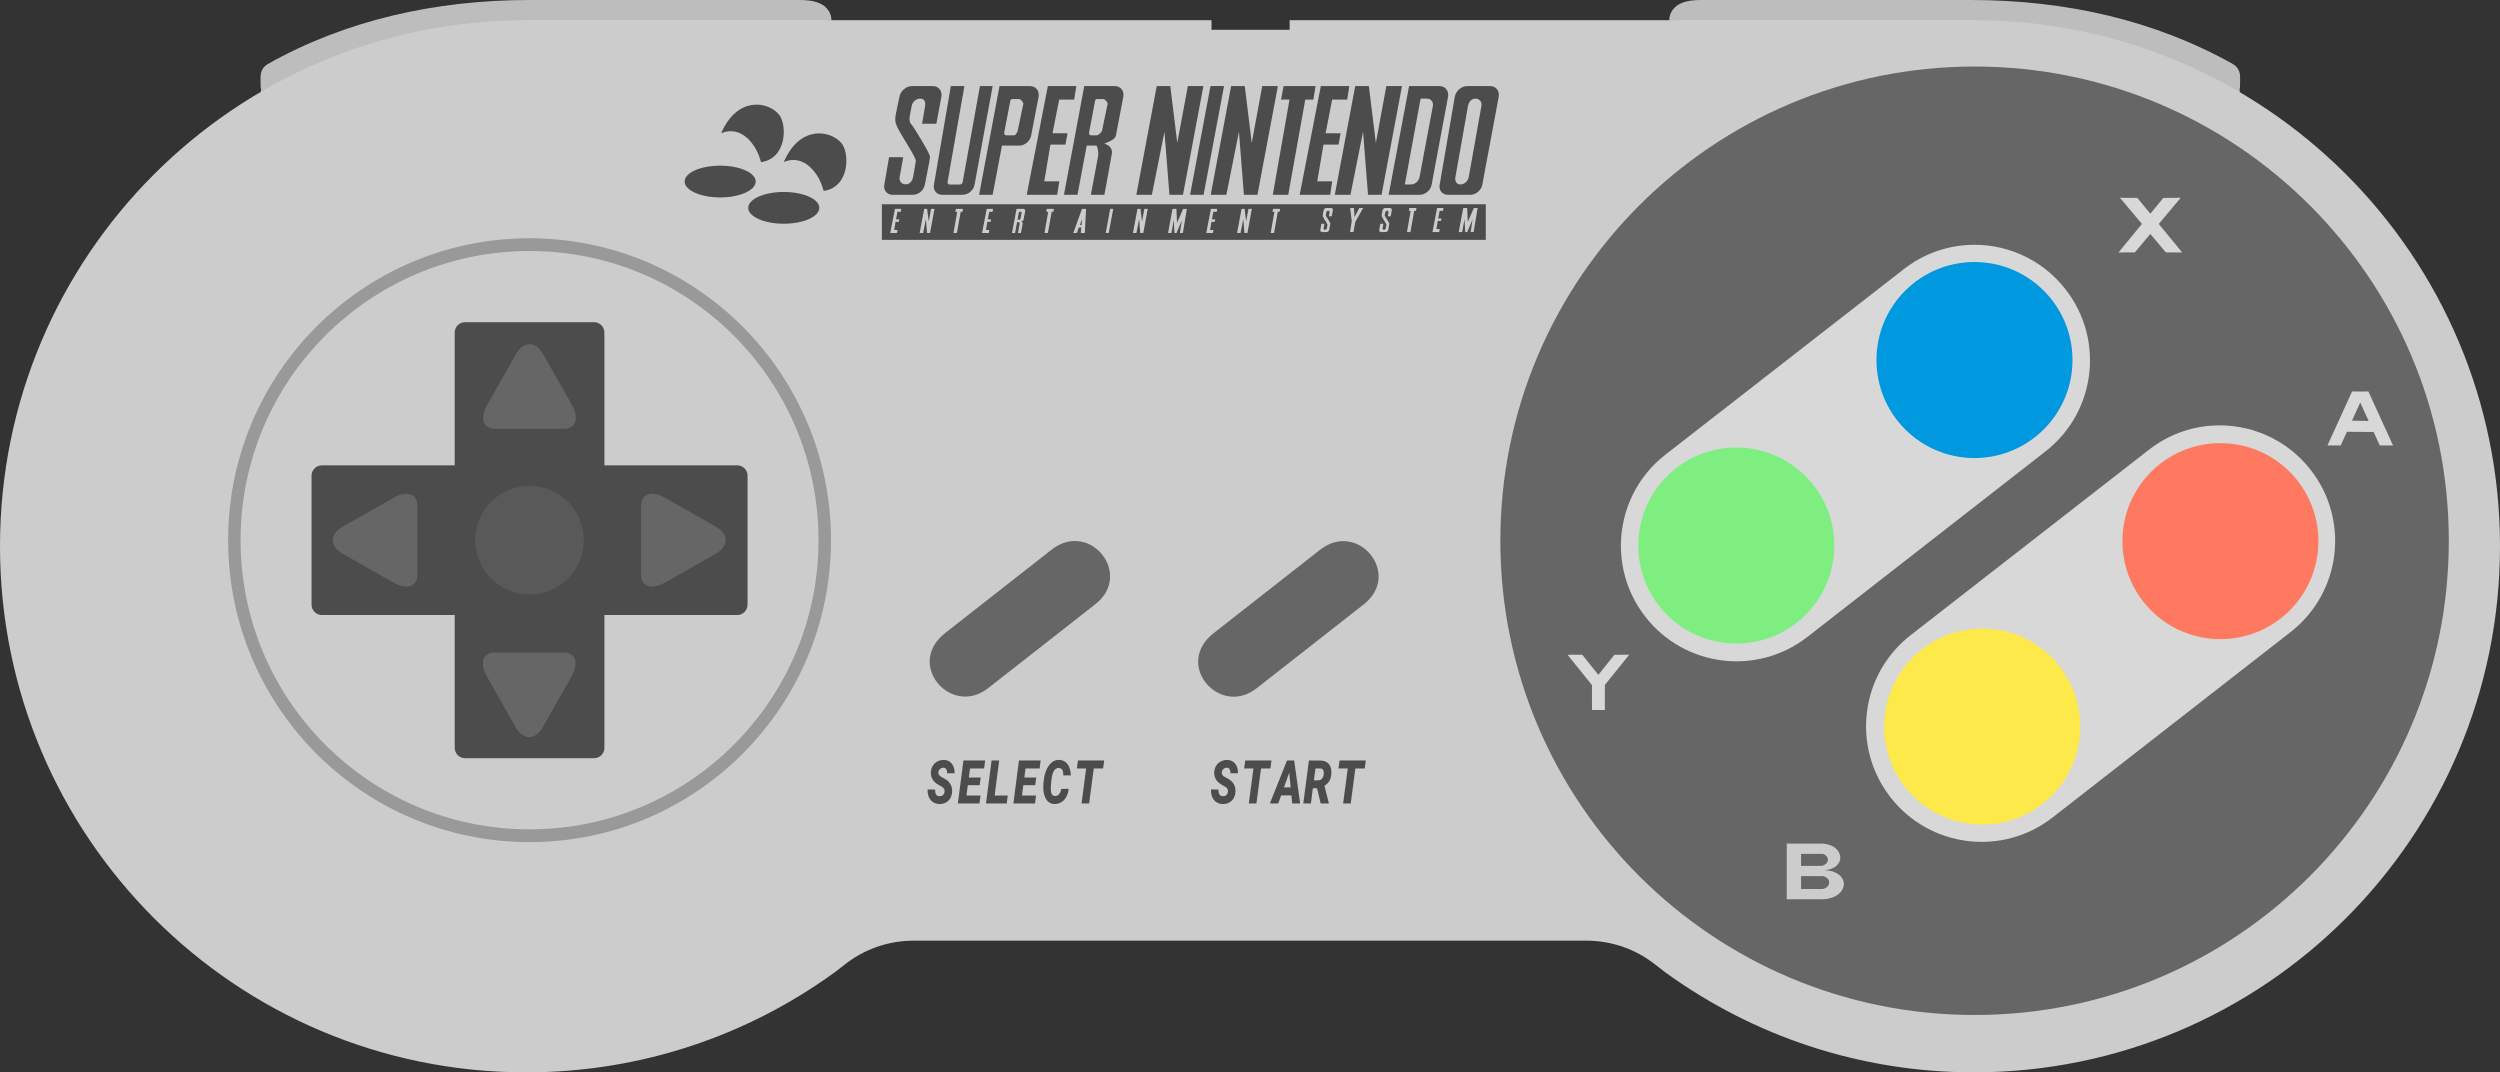 <?xml version="1.0" encoding="utf-8"?>
<svg width="384.989" height="165.138" viewBox="-0.084 2.5 384.989 165.138" xmlns="http://www.w3.org/2000/svg" xmlns:bx="https://www.boxy-svg.com/bx">
  <rect x="-0.084" y="2.5" width="384.989" height="165.138" fill="#333333" stroke="none"/>
  <path id="path7" d="M 261.87 2.5 C 260.879 2.5 259.736 2.585 258.759 3.019 C 257.781 3.454 256.964 4.382 256.964 5.693 L 257.605 5.693 C 257.594 5.945 257.626 6.323 257.937 6.334 L 302.422 6.213 C 318.309 6.692 332.112 11.312 344.216 18.682 C 344.73 18.94 344.952 18.404 344.943 18.194 C 344.907 17.337 344.857 16.663 344.792 16.126 L 344.857 16.126 C 344.857 15.278 344.93 14.624 344.857 13.992 C 344.784 13.368 344.429 12.735 343.78 12.376 C 343.774 12.372 343.784 12.357 343.78 12.355 C 343.774 12.353 343.765 12.359 343.76 12.355 C 331.815 5.641 318.052 2.5 303.42 2.5 Z" style="fill: rgb(189, 189, 189);" transform="matrix(1, 0, 0, 1, 0, 1.0658141036401503e-14)" bx:origin="0 0"/>
  <path id="path-7" d="M 132.864 2.5 C 131.873 2.5 130.73 2.415 129.753 1.981 C 128.775 1.546 127.958 0.618 127.958 -0.693 L 128.599 -0.693 C 128.588 -0.945 128.62 -1.323 128.931 -1.334 L 173.416 -1.213 C 189.303 -1.692 203.106 -6.312 215.21 -13.682 C 215.724 -13.94 215.946 -13.404 215.937 -13.194 C 215.901 -12.337 215.851 -11.663 215.786 -11.126 L 215.851 -11.126 C 215.851 -10.278 215.924 -9.624 215.851 -8.992 C 215.778 -8.368 215.423 -7.735 214.774 -7.376 C 214.768 -7.372 214.778 -7.357 214.774 -7.355 C 214.768 -7.353 214.759 -7.359 214.754 -7.355 C 202.809 -0.641 189.046 2.5 174.414 2.5 Z" style="fill: rgb(189, 189, 189);" transform="matrix(-1, 0, 0, -1, 255.916, 5)" bx:origin="0 1"/>
  <path id="path-11" d="M 80.935 5.611 L 170.385 5.611 L 186.483 5.611 L 186.483 6.448 L 186.483 7.085 L 187.12 7.085 L 197.878 7.085 L 198.515 7.085 L 198.515 6.448 L 198.515 5.611 L 214.434 5.611 L 303.883 5.611 C 348.637 5.611 384.905 41.861 384.905 86.613 C 384.905 131.367 348.635 167.635 303.883 167.635 C 286.223 167.635 269.899 161.983 256.586 152.395 L 256.567 152.395 L 254.894 151.1 C 251.954 148.752 248.227 147.355 244.175 147.355 L 213.814 147.355 L 171.001 147.355 L 140.639 147.355 C 136.588 147.355 132.861 148.752 129.922 151.1 L 128.248 152.395 L 128.229 152.395 C 114.924 161.989 98.603 167.638 80.937 167.638 C 36.185 167.638 -0.084 131.37 -0.084 86.616 C -0.084 41.864 36.186 5.613 80.937 5.613 L 80.935 5.611 Z" style="fill: rgb(204, 204, 204);" transform="matrix(1, 0, 0, 1, 0, 0)" bx:origin="0.5 0.5"/>
  <g transform="matrix(1, 0, 0, 1, 0, 1)">
    <g>
      <path d="M 145.366 123.432 C 145.419 123.096 145.279 122.834 144.946 122.648 L 144.386 122.329 C 143.599 121.86 143.226 121.222 143.266 120.416 C 143.286 120.044 143.383 119.716 143.556 119.433 C 143.729 119.14 143.973 118.914 144.286 118.755 C 144.593 118.595 144.929 118.52 145.296 118.529 C 145.789 118.538 146.186 118.728 146.486 119.1 C 146.786 119.463 146.933 119.955 146.926 120.575 L 145.766 120.575 C 145.773 120.327 145.733 120.124 145.646 119.964 C 145.559 119.814 145.416 119.734 145.216 119.725 C 145.016 119.725 144.843 119.787 144.696 119.911 C 144.543 120.034 144.453 120.207 144.426 120.429 C 144.386 120.731 144.556 120.978 144.936 121.173 C 145.316 121.369 145.593 121.532 145.766 121.665 C 146.313 122.099 146.569 122.684 146.536 123.419 C 146.516 123.8 146.423 124.137 146.256 124.429 C 146.089 124.712 145.859 124.934 145.566 125.093 C 145.273 125.253 144.939 125.328 144.566 125.319 C 144.299 125.31 144.053 125.257 143.826 125.16 C 143.593 125.053 143.393 124.898 143.226 124.695 C 142.899 124.287 142.743 123.747 142.756 123.073 L 143.926 123.087 C 143.913 123.423 143.963 123.681 144.076 123.857 C 144.183 124.026 144.369 124.11 144.636 124.11 C 144.829 124.11 144.993 124.053 145.126 123.937 C 145.259 123.814 145.339 123.645 145.366 123.432 Z" style="fill: rgb(76, 76, 76);" bx:origin="0.5 0.5"/>
      <path d="M 169.788 119.844 L 168.348 119.844 L 167.638 125.226 L 166.468 125.226 L 167.178 119.844 L 165.748 119.844 L 165.918 118.609 L 169.958 118.609 L 169.788 119.844 Z" style="fill: rgb(76, 76, 76);" bx:origin="0.5 0.5"/>
      <path d="M 164.477 122.967 C 164.443 123.436 164.327 123.848 164.127 124.203 C 163.927 124.566 163.667 124.845 163.347 125.04 C 163.02 125.235 162.667 125.328 162.287 125.319 C 161.767 125.302 161.36 125.08 161.067 124.655 C 160.767 124.22 160.603 123.636 160.577 122.901 C 160.557 122.413 160.597 121.878 160.697 121.293 C 160.797 120.717 160.96 120.217 161.187 119.791 C 161.42 119.357 161.69 119.034 161.997 118.821 C 162.31 118.609 162.65 118.506 163.017 118.516 C 163.563 118.533 163.993 118.751 164.307 119.167 C 164.62 119.592 164.793 120.173 164.827 120.908 L 163.657 120.908 C 163.663 120.5 163.61 120.213 163.497 120.044 C 163.377 119.867 163.197 119.774 162.957 119.765 C 162.337 119.738 161.96 120.372 161.827 121.665 C 161.767 122.259 161.737 122.679 161.737 122.927 C 161.723 123.671 161.93 124.057 162.357 124.083 C 162.63 124.093 162.85 124 163.017 123.804 C 163.183 123.609 163.29 123.339 163.337 122.994 L 164.477 122.967 Z" style="fill: rgb(76, 76, 76);" bx:origin="0.5 0.5"/>
      <path d="M 159.332 122.422 L 157.502 122.422 L 157.302 124.004 L 159.462 124.004 L 159.302 125.226 L 155.972 125.226 L 156.832 118.609 L 160.172 118.609 L 160.012 119.844 L 157.842 119.844 L 157.662 121.24 L 159.492 121.24 L 159.332 122.422 Z" style="fill: rgb(76, 76, 76);" bx:origin="0.5 0.5"/>
      <path d="M 153.087 124.004 L 155.107 124.004 L 154.947 125.226 L 151.757 125.226 L 152.617 118.609 L 153.787 118.609 L 153.087 124.004 Z" style="fill: rgb(76, 76, 76);" bx:origin="0.5 0.5"/>
      <path d="M 150.782 122.422 L 148.952 122.422 L 148.752 124.004 L 150.912 124.004 L 150.752 125.226 L 147.422 125.226 L 148.282 118.609 L 151.622 118.609 L 151.462 119.844 L 149.292 119.844 L 149.112 121.24 L 150.942 121.24 L 150.782 122.422 Z" style="fill: rgb(76, 76, 76);" bx:origin="0.5 0.5"/>
    </g>
    <g>
      <path d="M 189.002 123.432 C 189.055 123.096 188.915 122.834 188.582 122.648 L 188.022 122.329 C 187.235 121.86 186.862 121.222 186.902 120.416 C 186.922 120.044 187.019 119.716 187.192 119.433 C 187.365 119.14 187.609 118.914 187.922 118.755 C 188.229 118.595 188.565 118.52 188.932 118.529 C 189.425 118.538 189.822 118.728 190.122 119.1 C 190.422 119.463 190.569 119.955 190.562 120.575 L 189.402 120.575 C 189.409 120.327 189.369 120.124 189.282 119.964 C 189.195 119.814 189.052 119.734 188.852 119.725 C 188.652 119.725 188.479 119.787 188.332 119.911 C 188.179 120.034 188.089 120.207 188.062 120.429 C 188.022 120.731 188.192 120.978 188.572 121.173 C 188.952 121.369 189.229 121.532 189.402 121.665 C 189.949 122.099 190.205 122.684 190.172 123.419 C 190.152 123.8 190.059 124.137 189.892 124.429 C 189.725 124.712 189.495 124.934 189.202 125.093 C 188.909 125.253 188.575 125.328 188.202 125.319 C 187.935 125.31 187.689 125.257 187.462 125.16 C 187.229 125.053 187.029 124.898 186.862 124.695 C 186.535 124.287 186.379 123.747 186.392 123.073 L 187.562 123.087 C 187.549 123.423 187.599 123.681 187.712 123.857 C 187.819 124.026 188.005 124.11 188.272 124.11 C 188.465 124.11 188.629 124.053 188.762 123.937 C 188.895 123.814 188.975 123.645 189.002 123.432 Z" style="fill: rgb(76, 76, 76);" bx:origin="0.5 0.5"/>
      <path d="M 210.073 119.844 L 208.633 119.844 L 207.923 125.226 L 206.753 125.226 L 207.463 119.844 L 206.033 119.844 L 206.203 118.609 L 210.243 118.609 L 210.073 119.844 Z" style="fill: rgb(76, 76, 76);" bx:origin="0.5 0.5"/>
      <path d="M 202.25 121.665 L 202.93 121.665 C 203.116 121.665 203.28 121.608 203.42 121.492 C 203.56 121.369 203.66 121.2 203.72 120.987 C 203.78 120.784 203.796 120.579 203.77 120.376 C 203.723 120.04 203.56 119.862 203.28 119.844 L 202.49 119.844 Z M 202.09 122.887 L 201.79 125.226 L 200.62 125.226 L 201.48 118.609 L 203.24 118.622 C 203.8 118.622 204.233 118.795 204.54 119.14 C 204.84 119.495 204.973 119.973 204.94 120.575 C 204.92 121.054 204.816 121.448 204.63 121.758 C 204.45 122.077 204.196 122.325 203.87 122.502 L 204.54 125.146 L 204.54 125.226 L 203.29 125.226 L 202.74 122.887 Z" style="fill: rgb(76, 76, 76);" bx:origin="0 0"/>
      <path d="M 197.201 123.99 L 196.761 125.226 L 195.471 125.226 L 198.111 118.609 L 199.211 118.609 L 200.131 125.226 L 198.911 125.226 L 198.791 123.99 Z M 197.641 122.755 L 198.671 122.755 L 198.451 120.482 Z" style="fill: rgb(76, 76, 76);" bx:origin="0 0"/>
      <path d="M 195.548 119.844 L 194.108 119.844 L 193.398 125.226 L 192.228 125.226 L 192.938 119.844 L 191.508 119.844 L 191.678 118.609 L 195.718 118.609 L 195.548 119.844 Z" style="fill: rgb(76, 76, 76);" bx:origin="0.5 0.5"/>
    </g>
  </g>
  <path id="path42" style="fill: rgb(153, 153, 153); fill-opacity: 1; fill-rule: nonzero; stroke: rgb(153, 153, 153); clip-path: url(#clipPath16);" d="M 127.385 85.687 C 127.385 111.09 106.826 131.681 81.465 131.681 C 56.104 131.681 35.545 111.09 35.545 85.687 C 35.545 60.285 56.104 39.691 81.465 39.691 C 106.826 39.691 127.385 60.285 127.385 85.687" transform="matrix(1, 0, 0, 1, 0, 0)" bx:origin="0.5 0.5"/>
  <path id="path46" style="fill: rgb(204, 204, 204); fill-opacity: 1; fill-rule: nonzero; stroke: none; clip-path: url(#clipPath16);" d="M 125.965 85.686 C 125.965 110.28 106.043 130.216 81.466 130.216 C 56.889 130.216 36.965 110.28 36.965 85.686 C 36.965 61.093 56.889 41.156 81.466 41.156 C 106.043 41.156 125.965 61.093 125.965 85.686" transform="matrix(1, 0, 0, 1, 0, 0)" bx:origin="0.5 0.5"/>
  <path id="path50" style="fill: rgb(102, 102, 102); fill-opacity: 1; fill-rule: nonzero; stroke: none; clip-path: url(#clipPath16);" d="M 377.021 85.775 C 377.021 126.107 344.324 158.803 303.992 158.803 C 263.659 158.803 230.963 126.107 230.963 85.775 C 230.963 45.442 263.659 12.746 303.992 12.746 C 344.324 12.746 377.021 45.442 377.021 85.775" transform="matrix(1, 0, 0, 1, 0, 0)" bx:origin="0.5 0.5"/>
  <path id="path70" style="fill: rgb(76, 76, 76); fill-opacity: 1; fill-rule: nonzero; stroke: none; clip-path: url(#clipPath16);" d="M 113.449 74.16 L 92.99 74.16 L 92.99 53.702 C 92.99 52.829 92.275 52.113 91.4 52.113 L 71.529 52.113 C 70.654 52.113 69.939 52.829 69.939 53.702 L 69.939 74.16 L 49.48 74.16 C 48.607 74.16 47.892 74.876 47.892 75.75 L 47.892 95.622 C 47.892 96.495 48.607 97.211 49.48 97.211 L 69.939 97.211 L 69.939 117.67 C 69.939 118.544 70.654 119.259 71.529 119.259 L 91.4 119.259 C 92.275 119.259 92.99 118.544 92.99 117.67 L 92.99 97.211 L 113.449 97.211 C 114.323 97.211 115.038 96.495 115.038 95.622 L 115.038 75.75 C 115.038 74.876 114.323 74.16 113.449 74.16" transform="matrix(1, 0, 0, 1, 0, 0)" bx:origin="0.5 0.5"/>
  <path id="path90" style="fill: rgb(102, 102, 102); fill-opacity: 1; fill-rule: nonzero; stroke: none; clip-path: url(#clipPath16);" d="M 52.681 83.601 C 50.659 84.747 50.659 86.624 52.681 87.771 L 60.515 92.213 C 62.537 93.361 64.191 92.825 64.191 91.023 L 64.191 80.349 C 64.191 78.547 62.537 78.013 60.515 79.158 L 52.681 83.601 C 50.659 84.747 50.659 86.624 52.681 87.771 L 60.515 92.213 C 62.537 93.361 64.191 92.825 64.191 91.023 L 64.191 80.349 C 64.191 78.547 62.537 78.013 60.515 79.158 L 52.681 83.601 Z" transform="matrix(1, 0, 0, 1, 0, 0)" bx:origin="0.5 0.5"/>
  <path id="path94" style="fill: rgb(102, 102, 102); fill-opacity: 1; fill-rule: nonzero; stroke: none; clip-path: url(#clipPath16);" d="M 110.15 83.601 C 112.173 84.747 112.173 86.624 110.15 87.771 L 102.316 92.213 C 100.294 93.361 98.64 92.825 98.64 91.023 L 98.64 80.349 C 98.64 78.547 100.294 78.013 102.316 79.158 L 110.15 83.601 C 112.173 84.747 112.173 86.624 110.15 87.771 L 102.316 92.213 C 100.294 93.361 98.64 92.825 98.64 91.023 L 98.64 80.349 C 98.64 78.547 100.294 78.013 102.316 79.158 L 110.15 83.601 Z" transform="matrix(1, 0, 0, 1, 0, 0)" bx:origin="0.5 0.5"/>
  <path id="path98" style="fill: rgb(102, 102, 102); fill-opacity: 1; fill-rule: nonzero; stroke: none; clip-path: url(#clipPath16);" d="M 83.549 57.026 C 82.402 55.004 80.525 55.004 79.379 57.026 L 74.937 64.86 C 73.79 66.882 74.326 68.536 76.127 68.536 L 86.801 68.536 C 88.603 68.536 89.137 66.882 87.992 64.86 L 83.549 57.026 C 82.402 55.004 80.525 55.004 79.379 57.026 L 74.937 64.86 C 73.79 66.882 74.326 68.536 76.127 68.536 L 86.801 68.536 C 88.603 68.536 89.137 66.882 87.992 64.86 L 83.549 57.026 Z" transform="matrix(1, 0, 0, 1, 0, 0)" bx:origin="0.5 0.5"/>
  <path id="path102" style="fill: rgb(102, 102, 102); fill-opacity: 1; fill-rule: nonzero; stroke: none; clip-path: url(#clipPath16);" d="M 83.5 114.495 C 82.354 116.518 80.477 116.518 79.33 114.495 L 74.888 106.662 C 73.742 104.639 74.277 102.985 76.078 102.985 L 86.753 102.985 C 88.554 102.985 89.089 104.639 87.943 106.662 L 83.5 114.495 C 82.354 116.518 80.477 116.518 79.33 114.495 L 74.888 106.662 C 73.742 104.639 74.277 102.985 76.078 102.985 L 86.753 102.985 C 88.554 102.985 89.089 104.639 87.943 106.662 L 83.5 114.495 Z" transform="matrix(1, 0, 0, 1, 0, 0)" bx:origin="0.5 0.5"/>
  <path id="path-4" style="fill: rgb(102, 102, 102); fill-opacity: 1; fill-rule: nonzero; stroke: none; clip-path: url(#clipPath16);" d="M 168.6 95.693 L 151.932 108.296 C 146.17 112.674 139.213 104.445 145.442 99.712 L 162.109 87.108 C 168.064 82.689 174.639 91.212 168.6 95.693" transform="matrix(1, -0.017, 0.017, 1, -1.681, 2.754)" bx:origin="0.5 0.5"/>
  <path id="path-2" style="fill: rgb(102, 102, 102); fill-opacity: 1; fill-rule: nonzero; stroke: none; clip-path: url(#clipPath16);" d="M 209.938 95.693 L 193.27 108.296 C 187.508 112.674 180.551 104.445 186.78 99.712 L 203.447 87.108 C 209.402 82.689 215.977 91.212 209.938 95.693" transform="matrix(1, -0.017, 0.017, 1, -1.675, 3.475)" bx:origin="0.5 0.5"/>
  <path d="M 329.061 32.982 L 326.375 32.952 L 329.763 36.986 L 326.15 41.381 L 328.677 41.364 L 331.059 38.528 L 333.44 41.364 L 335.967 41.381 L 332.354 36.986 L 335.742 32.952 L 333.056 32.982 L 331.059 35.411 Z" style="fill: rgb(216, 216, 216);" transform="matrix(1, 0, 0, 1, 0, 0)" bx:origin="0 0"/>
  <path d="M 362.129 62.783 L 363.383 62.794 L 364.636 62.783 L 368.433 71.094 L 366.392 71.105 L 365.444 69.02 L 361.332 68.996 L 360.373 71.105 L 358.332 71.094 Z M 364.674 67.324 L 363.383 64.483 L 362.112 67.279 Z" style="fill: rgb(216, 216, 216);" transform="matrix(1, 0, 0, 1, 0, 0)" bx:origin="0 0"/>
  <path d="M 243.581 103.331 L 241.311 103.329 L 245.073 108.003 L 245.073 111.839 L 247.057 111.839 L 247.057 107.981 L 250.801 103.329 L 248.531 103.332 L 246.056 106.427 Z" style="fill: rgb(216, 216, 216);" transform="matrix(1, 0, 0, 1, 0, 0)" bx:origin="0 0"/>
  <path d="M 275.069 132.409 L 275.909 132.409 L 275.909 132.407 L 280.494 132.407 L 280.494 132.405 C 280.508 132.406 280.522 132.406 280.536 132.407 L 280.605 132.407 L 280.605 132.411 C 284.062 132.639 284.285 136.332 280.846 136.498 C 285.039 136.658 284.755 140.813 280.605 140.986 L 280.605 140.987 L 280.587 140.987 C 280.555 140.988 280.523 140.989 280.491 140.99 L 280.491 140.987 L 275.069 140.987 Z M 280.576 139.405 C 281.896 139.184 281.98 137.687 280.605 137.415 L 280.605 137.417 L 277.274 137.417 L 277.274 139.405 Z M 280.544 135.835 C 281.969 135.296 281.364 134.128 280.605 133.987 L 280.605 133.989 L 277.274 133.989 L 277.274 135.835 Z" style="fill: rgb(204, 204, 204);" transform="matrix(1, 0, 0, 1, 0, 0)" bx:origin="0 0"/>
  <path id="circle35" d="M 267.298 71.408 C 258.967 71.408 252.197 78.179 252.197 86.51 C 252.197 94.841 258.967 101.612 267.298 101.612 C 275.63 101.612 282.4 94.841 282.4 86.51 C 282.4 78.179 275.63 71.408 267.298 71.408 Z M 267.298 72.684 C 274.94 72.684 281.124 78.869 281.124 86.51 C 281.124 94.151 274.94 100.335 267.298 100.335 C 259.658 100.335 253.474 94.151 253.474 86.51 C 253.474 78.869 259.658 72.684 267.298 72.684 L 267.298 72.684 Z" style="fill: rgb(244, 244, 244);" transform="matrix(1, 0, 0, 1, 0, 0)" bx:origin="0.5 0.5"/>
  <path id="circle37" d="M 303.967 42.841 C 295.636 42.841 288.885 49.611 288.885 57.943 C 288.885 66.273 295.636 73.044 303.967 73.044 C 312.298 73.044 319.069 66.273 319.069 57.943 C 319.069 49.611 312.298 42.841 303.967 42.841 Z M 303.967 44.118 C 311.608 44.118 317.792 50.302 317.792 57.942 C 317.792 65.583 311.608 71.767 303.967 71.767 C 296.327 71.767 290.162 65.583 290.162 57.942 C 290.162 50.302 296.326 44.118 303.967 44.118 Z" style="fill: rgb(244, 244, 244);" transform="matrix(1, 0, 0, 1, 0, 0)" bx:origin="0.5 0.5"/>
  <path id="circle41" d="M 305.179 99.298 C 296.849 99.298 290.078 106.069 290.078 114.401 C 290.078 122.732 296.849 129.483 305.179 129.483 C 313.512 129.483 320.261 122.732 320.261 114.401 C 320.261 106.07 313.512 99.298 305.179 99.298 Z M 305.179 100.576 C 312.822 100.576 318.984 106.76 318.984 114.401 C 318.984 122.042 312.822 128.205 305.179 128.205 C 297.539 128.205 291.355 122.042 291.355 114.401 C 291.355 106.76 297.539 100.576 305.179 100.576 Z" style="fill: rgb(244, 244, 244);" transform="matrix(1, 0, 0, 1, 0, 0)" bx:origin="0.5 0.5"/>
  <path id="circle43" d="M 341.849 70.732 C 333.518 70.732 326.746 77.503 326.746 85.833 C 326.746 94.164 333.518 100.934 341.849 100.934 C 350.181 100.934 356.951 94.164 356.951 85.833 C 356.951 77.503 350.179 70.732 341.849 70.732 Z M 341.849 72.008 C 349.489 72.008 355.673 78.192 355.673 85.832 C 355.673 93.474 349.489 99.657 341.849 99.657 C 334.209 99.657 328.025 93.473 328.025 85.832 C 328.025 78.192 334.209 72.008 341.849 72.008 Z" style="fill: rgb(244, 244, 244);" transform="matrix(1, 0, 0, 1, 0, 0)" bx:origin="0.5 0.5"/>
  <path d="M 355.758 74.866 C 361.797 82.619 360.42 93.784 352.666 99.824 L 315.999 128.391 C 308.245 134.43 297.08 133.032 291.042 125.279 C 285.004 117.525 286.381 106.361 294.135 100.322 L 330.822 71.774 C 333.728 69.508 337.101 68.274 340.519 68.043 C 346.211 67.657 351.985 70.019 355.758 74.866 Z" style="fill: rgb(216, 216, 216);" transform="matrix(1, 0, 0, 1, 0, 0)" bx:origin="0 0"/>
  <path id="path-5" d="M 341.848 70.741 C 350.19 70.741 356.941 77.492 356.941 85.835 C 356.941 94.175 350.19 100.925 341.848 100.925 C 333.507 100.925 326.756 94.175 326.756 85.835 C 326.756 77.492 333.507 70.741 341.848 70.741 L 341.848 70.741 Z" style="fill: rgb(255, 121, 97);" transform="matrix(1, 0, 0, 1, 0, 0)" bx:origin="0.5 0.5"/>
  <path d="M 318.005 47.06 C 324.044 54.813 322.667 65.978 314.912 72.017 L 278.246 100.584 C 270.492 106.623 259.327 105.226 253.288 97.472 C 247.25 89.718 248.628 78.554 256.382 72.516 L 293.069 43.968 C 295.975 41.702 299.347 40.468 302.765 40.236 C 308.458 39.85 314.232 42.213 318.005 47.06 Z" style="fill: rgb(216, 216, 216);" transform="matrix(1, 0, 0, 1, 0, 0)" bx:origin="0 0"/>
  <path id="path-6" d="M 303.978 42.85 C 312.319 42.85 319.07 49.601 319.07 57.944 C 319.07 66.285 312.319 73.035 303.978 73.035 C 295.637 73.035 288.885 66.285 288.885 57.944 C 288.885 49.601 295.637 42.85 303.978 42.85 L 303.978 42.85 Z" style="fill: rgb(0, 152, 223);" transform="matrix(1, 0, 0, 1, 0, 0)" bx:origin="0.5 0.5"/>
  <path id="path-1" d="M 305.169 99.299 C 313.511 99.299 320.262 106.05 320.262 114.392 C 320.262 122.733 313.511 129.482 305.169 129.482 C 296.828 129.482 290.077 122.733 290.077 114.392 C 290.077 106.05 296.828 99.299 305.169 99.299 L 305.169 99.299 Z" style="fill: rgb(254, 233, 75);" transform="matrix(1, 0, 0, 1, 0, 0)" bx:origin="0.5 0.5"/>
  <path id="path-10" d="M 267.298 71.418 C 275.64 71.418 282.391 78.169 282.391 86.511 C 282.391 94.852 275.64 101.602 267.298 101.602 C 258.957 101.602 252.206 94.852 252.206 86.511 C 252.206 78.169 258.957 71.418 267.298 71.418 L 267.298 71.418 Z" style="fill: rgb(126, 238, 128);" transform="matrix(1, 0, 0, 1, 0, 0)" bx:origin="0.5 0.5"/>
  <path id="path-18" style="fill: rgb(102, 102, 102); fill-opacity: 0.5; fill-rule: nonzero; stroke: none; clip-path: url(#clipPath16);" d="M 89.83 85.686 C 89.83 90.307 86.085 94.051 81.464 94.051 C 76.845 94.051 73.1 90.307 73.1 85.686 C 73.1 81.067 76.845 77.321 81.464 77.321 C 86.085 77.321 89.83 81.067 89.83 85.686" transform="matrix(1, 0, 0, 1, 0, 0)" bx:origin="0.5 0.5"/>
  <g transform="matrix(1, 0, 0, 1, 3.197, 0.81)">
    <path id="path-3" style="fill: rgb(76, 76, 76); fill-opacity: 1; fill-rule: nonzero; stroke: none; clip-path: url(#clipPath16);" d="M 163.348 35.415 L 163.006 36.354 L 163.266 36.354 L 163.348 35.415 Z M 153.704 34.296 C 153.676 34.296 153.656 34.311 153.637 34.329 L 153.425 35.449 L 153.425 35.456 C 153.425 35.5 153.452 35.532 153.493 35.532 L 153.686 35.532 C 153.736 35.532 153.856 35.432 153.867 35.383 L 154.045 34.459 C 154.051 34.405 153.964 34.296 153.914 34.296 L 153.704 34.296 Z M 192.758 33.851 L 193.849 33.851 L 193.764 34.311 L 193.491 34.311 L 192.92 37.575 L 192.398 37.575 L 192.969 34.311 L 192.677 34.311 L 192.758 33.851 Z M 187.917 33.851 L 188.376 33.851 L 188.617 35.795 L 188.977 33.851 L 189.498 33.851 L 188.815 37.575 L 188.357 37.575 L 188.181 35.415 L 187.755 37.575 L 187.217 37.575 L 187.917 33.851 Z M 183.193 33.851 L 184.156 33.851 L 184.09 34.311 L 183.568 34.311 L 183.354 35.463 L 183.862 35.463 L 183.795 35.86 L 183.276 35.86 L 183.062 37.113 L 183.587 37.113 L 183.503 37.575 L 182.476 37.575 L 183.193 33.851 Z M 177.278 33.851 L 177.882 33.851 L 177.978 36.009 L 178.908 33.865 L 179.494 33.865 L 178.875 37.575 L 178.418 37.575 L 178.714 35.613 L 177.898 37.575 L 177.574 37.575 L 177.474 35.565 L 177.115 37.575 L 176.593 37.575 L 177.278 33.851 Z M 171.886 33.851 L 172.343 33.851 L 172.585 35.795 L 172.945 33.851 L 173.466 33.851 L 172.783 37.575 L 172.311 37.575 L 172.145 35.415 L 171.723 37.575 L 171.186 37.575 L 171.886 33.851 Z M 167.681 33.851 L 168.155 33.851 L 167.455 37.575 L 166.997 37.575 L 167.681 33.851 Z M 163.348 33.851 L 163.968 33.851 L 163.772 37.575 L 163.153 37.575 L 163.234 36.719 L 162.859 36.719 L 162.549 37.575 L 161.996 37.575 L 163.348 33.851 Z M 157.923 33.851 L 159.013 33.851 L 158.948 34.311 L 158.673 34.311 L 158.086 37.575 L 157.564 37.575 L 158.135 34.311 L 157.841 34.311 L 157.923 33.851 Z M 153.265 33.851 L 154.304 33.851 C 154.499 33.851 154.622 34.023 154.584 34.229 L 154.338 35.548 C 154.313 35.69 154.064 35.807 153.932 35.86 L 153.964 35.86 L 153.979 35.86 L 153.998 35.86 L 153.998 35.877 L 154.012 35.877 L 154.029 35.877 L 154.045 35.877 L 154.061 35.877 L 154.077 35.894 L 154.094 35.894 L 154.111 35.894 L 154.126 35.894 L 154.126 35.91 L 154.145 35.91 L 154.159 35.91 L 154.159 35.927 L 154.177 35.927 C 154.198 35.968 154.207 36.084 154.207 36.109 C 154.207 36.129 153.945 37.575 153.945 37.575 L 153.476 37.575 C 153.476 37.575 153.729 36.277 153.736 36.224 C 153.739 36.167 153.73 36.094 153.718 36.043 C 153.715 36.003 153.713 35.935 153.672 35.894 L 153.346 35.894 L 153.034 37.575 L 152.564 37.575 L 153.265 33.851 Z M 148.668 33.851 L 149.646 33.851 L 149.565 34.311 L 149.059 34.311 L 148.831 35.463 L 149.337 35.463 L 149.272 35.86 L 148.763 35.86 L 148.556 37.113 L 149.059 37.113 L 148.996 37.575 L 147.952 37.575 L 148.668 33.851 Z M 143.929 33.851 L 145.005 33.851 L 144.936 34.311 L 144.662 34.311 L 144.073 37.575 L 143.55 37.575 L 144.123 34.311 L 143.829 34.311 L 143.929 33.851 Z M 139.039 33.851 L 139.494 33.851 L 139.74 35.795 L 140.099 33.851 L 140.634 33.851 L 139.935 37.575 L 139.48 37.575 L 139.302 35.415 L 138.874 37.575 L 138.339 37.575 L 139.039 33.851 Z M 134.541 33.851 L 135.504 33.851 L 135.439 34.311 L 134.917 34.311 L 134.705 35.463 L 135.211 35.463 L 135.146 35.86 L 134.625 35.86 L 134.428 37.113 L 134.933 37.113 L 134.851 37.575 L 133.81 37.575 L 134.541 33.851 Z M 222.053 33.718 L 222.655 33.718 L 222.753 35.86 L 223.681 33.735 L 224.269 33.718 L 223.649 37.427 L 223.193 37.427 L 223.487 35.463 L 222.674 37.427 L 222.345 37.427 L 222.248 35.415 L 221.889 37.427 L 221.353 37.427 L 222.053 33.718 Z M 218.027 33.718 L 219.006 33.718 L 218.924 34.163 L 218.419 34.163 L 218.192 35.333 L 218.711 35.333 L 218.631 35.711 L 218.126 35.711 L 217.914 36.965 L 218.419 36.965 L 218.352 37.427 L 217.313 37.427 L 218.027 33.718 Z M 213.758 33.718 L 214.85 33.718 L 214.771 34.163 L 214.492 34.163 L 213.924 37.427 L 213.385 37.427 L 213.956 34.163 L 213.679 34.163 L 213.758 33.718 Z M 209.962 33.718 L 209.98 33.718 L 209.995 33.718 L 210.011 33.718 L 210.028 33.718 L 210.044 33.718 L 210.761 33.718 C 210.953 33.718 211.091 33.876 211.055 34.08 L 210.875 35.003 L 210.435 35.003 L 210.534 34.395 C 210.557 34.255 210.475 34.147 210.338 34.147 C 210.202 34.147 210.066 34.255 210.044 34.395 L 209.962 34.838 C 209.946 34.864 209.986 34.991 210.011 35.003 C 210.069 35.041 210.648 36.003 210.648 36.077 C 210.665 36.111 210.665 36.127 210.665 36.141 C 210.642 36.261 210.501 37.083 210.501 37.083 C 210.465 37.269 210.283 37.427 210.096 37.427 L 209.394 37.427 C 209.203 37.427 209.08 37.269 209.116 37.083 L 209.277 36.141 L 209.752 36.141 L 209.637 36.817 C 209.615 36.956 209.701 37.083 209.835 37.083 C 209.97 37.083 210.098 36.956 210.125 36.817 L 210.225 36.273 C 210.133 36.045 209.56 35.216 209.523 35.02 C 209.5 34.997 209.487 34.88 209.489 34.791 C 209.494 34.691 209.621 34.08 209.621 34.08 L 209.637 34.064 L 209.637 34.048 L 209.637 34.032 L 209.656 33.999 L 209.656 33.981 L 209.67 33.965 L 209.67 33.948 L 209.686 33.932 L 209.686 33.917 L 209.702 33.901 L 209.717 33.884 L 209.717 33.865 L 209.734 33.865 L 209.752 33.851 L 209.768 33.834 L 209.785 33.818 L 209.801 33.802 L 209.817 33.784 L 209.835 33.769 L 209.85 33.769 L 209.865 33.751 L 209.881 33.751 L 209.898 33.735 L 209.915 33.735 L 209.949 33.735 L 209.962 33.718 Z M 204.635 33.718 L 205.222 33.718 L 205.303 35.12 L 206.054 33.718 L 206.64 33.718 L 205.434 35.86 L 205.14 37.427 L 204.618 37.427 L 204.881 35.745 L 204.635 33.718 Z M 200.888 33.718 L 200.905 33.718 L 200.921 33.718 L 200.934 33.718 L 200.954 33.718 L 200.968 33.718 L 201.686 33.718 C 201.879 33.718 202.016 33.876 201.979 34.08 L 201.799 35.003 L 201.361 35.003 L 201.459 34.395 C 201.481 34.255 201.399 34.147 201.262 34.147 C 201.126 34.147 200.991 34.255 200.968 34.395 L 200.888 34.838 C 200.874 34.864 200.913 34.991 200.934 35.003 C 200.997 35.041 201.573 36.003 201.573 36.077 C 201.585 36.111 201.593 36.127 201.587 36.141 C 201.573 36.261 201.408 37.083 201.408 37.083 C 201.374 37.269 201.195 37.427 201.001 37.427 L 200.32 37.427 C 200.126 37.427 200.005 37.269 200.04 37.083 L 200.205 36.141 L 200.675 36.141 L 200.56 36.817 C 200.539 36.956 200.621 37.083 200.759 37.083 C 200.89 37.083 201.029 36.956 201.051 36.817 L 201.147 36.273 C 201.061 36.045 200.483 35.216 200.447 35.02 C 200.423 34.997 200.411 34.88 200.414 34.791 C 200.421 34.691 200.546 34.08 200.546 34.08 L 200.56 34.08 L 200.56 34.064 L 200.56 34.048 L 200.56 34.032 L 200.579 33.999 L 200.579 33.981 L 200.593 33.965 L 200.593 33.948 L 200.612 33.932 L 200.612 33.917 L 200.625 33.901 L 200.645 33.884 L 200.645 33.865 L 200.66 33.865 L 200.675 33.851 L 200.692 33.834 L 200.708 33.818 L 200.708 33.802 L 200.727 33.802 L 200.74 33.784 L 200.759 33.769 L 200.774 33.769 L 200.791 33.751 L 200.807 33.751 L 200.822 33.735 L 200.84 33.735 L 200.872 33.735 L 200.888 33.718 Z M 132.523 38.629 L 225.525 38.629 L 225.525 33.142 L 132.523 33.142 L 132.523 38.629 Z M 165.629 16.944 L 165.644 16.944 L 165.663 16.944 L 165.678 16.944 L 165.696 16.944 L 166.641 16.944 C 166.862 16.944 167.335 17.457 167.289 17.685 L 166.428 21.805 C 166.389 22.019 165.859 22.527 165.644 22.527 L 164.751 22.527 C 164.566 22.527 164.436 22.406 164.424 22.232 C 164.424 22.204 164.421 22.165 164.424 22.134 L 165.384 17.075 L 165.402 17.058 L 165.416 17.043 L 165.45 17.025 L 165.467 17.025 L 165.483 17.01 L 165.497 16.992 L 165.514 16.992 L 165.53 16.976 L 165.548 16.976 L 165.581 16.96 L 165.596 16.96 L 165.614 16.96 L 165.629 16.96 L 165.629 16.944 Z M 152.644 16.944 L 153.653 16.944 C 153.878 16.944 154.346 17.457 154.304 17.685 L 153.443 21.821 C 153.401 22.033 153.117 22.527 152.907 22.527 L 151.685 22.527 L 151.665 22.527 L 151.652 22.527 L 151.633 22.512 L 151.617 22.512 L 151.6 22.512 L 151.585 22.512 L 151.569 22.512 L 151.569 22.494 L 151.552 22.494 L 151.536 22.494 L 151.519 22.479 L 151.504 22.479 L 151.487 22.464 L 151.47 22.447 L 151.452 22.447 L 151.452 22.431 L 151.439 22.414 L 151.42 22.397 L 151.42 22.38 L 151.407 22.366 L 151.39 22.347 L 151.39 22.332 L 151.39 22.316 L 151.373 22.299 L 151.373 22.282 L 151.373 22.266 L 151.356 22.249 L 151.356 22.232 C 151.356 22.204 151.352 22.165 151.356 22.134 L 152.332 17.075 C 152.422 17 152.532 16.944 152.644 16.944 M 223.879 16.876 L 223.942 16.876 C 224.556 16.876 224.961 17.377 224.854 17.995 L 222.898 28.956 C 222.793 29.577 222.227 30.094 221.613 30.094 C 220.997 30.094 220.741 29.578 220.846 28.956 L 222.786 17.995 L 222.801 17.947 L 222.821 17.9 L 222.834 17.833 L 222.852 17.784 L 222.866 17.718 L 222.883 17.67 L 222.898 17.619 L 222.932 17.57 L 222.949 17.522 L 222.98 17.469 L 222.998 17.421 L 223.028 17.372 L 223.063 17.339 L 223.095 17.289 L 223.128 17.24 L 223.176 17.207 L 223.21 17.173 L 223.241 17.142 L 223.29 17.11 L 223.339 17.075 L 223.371 17.043 L 223.419 17.01 L 223.47 16.992 L 223.519 16.96 L 223.552 16.944 L 223.615 16.927 L 223.665 16.909 L 223.715 16.909 L 223.763 16.895 L 223.829 16.895 L 223.879 16.876 Z M 215.486 16.876 L 216.445 16.876 C 217.064 16.876 217.482 17.377 217.377 17.995 L 215.324 28.956 C 215.216 29.578 214.618 30.094 214.004 30.094 L 213.058 30.094 L 215.486 16.876 Z M 222.655 14.948 C 221.761 14.948 220.907 15.691 220.747 16.613 L 218.419 30.142 C 218.267 31.007 218.833 31.69 219.693 31.69 L 223.128 31.69 C 223.99 31.69 224.827 31.007 224.985 30.142 L 227.509 16.613 C 227.683 15.691 227.1 14.948 226.209 14.948 L 222.655 14.948 Z M 213.711 14.948 L 210.564 31.69 L 215.324 31.69 C 216.188 31.69 217.019 31.007 217.181 30.142 L 219.707 16.613 C 219.877 15.689 219.296 14.948 218.403 14.948 L 213.711 14.948 Z M 205.416 14.948 L 202.272 31.69 L 204.684 31.69 L 206.623 21.987 L 207.389 31.69 L 209.475 31.69 L 212.619 14.948 L 210.208 14.948 L 208.596 23.701 L 207.517 14.948 L 205.416 14.948 Z M 200.122 14.948 L 196.862 31.69 L 201.555 31.69 L 201.88 29.616 L 199.568 29.616 L 200.528 23.963 L 202.843 23.963 L 203.168 22.217 L 200.855 22.217 L 201.866 17.025 L 204.178 17.025 L 204.503 14.948 L 200.122 14.948 Z M 194.385 14.948 L 193.996 17.025 L 195.298 17.025 L 192.723 31.69 L 195.103 31.69 L 197.726 17.025 L 198.98 17.025 L 199.306 14.948 L 194.385 14.948 Z M 186.307 14.948 L 183.161 31.69 L 185.572 31.69 L 187.509 21.987 L 188.276 31.69 L 190.362 31.69 L 193.506 14.948 L 191.095 14.948 L 189.483 23.701 L 188.409 14.948 L 186.307 14.948 Z M 183.129 14.948 L 179.986 31.69 L 182.067 31.69 L 185.214 14.948 L 183.129 14.948 Z M 174.85 14.948 L 171.706 31.69 L 174.103 31.69 L 176.039 21.987 L 176.805 31.69 L 178.893 31.69 L 182.036 14.948 L 179.641 14.948 L 178.014 23.701 L 176.938 14.948 L 174.85 14.948 Z M 163.689 14.948 L 160.561 31.69 L 162.649 31.69 L 164.065 24.113 L 165.548 24.113 C 165.743 24.295 165.764 24.635 165.794 24.804 C 165.831 25.05 165.872 25.365 165.842 25.61 C 165.815 25.856 164.701 31.69 164.701 31.69 L 166.787 31.69 C 166.787 31.69 167.961 25.334 167.961 25.232 C 167.964 25.128 167.961 24.803 167.846 24.624 C 167.769 24.507 167.639 24.242 167.486 24.145 C 167.197 23.957 166.869 23.831 166.869 23.831 L 166.722 23.831 C 167.316 23.593 168.443 23.202 168.561 22.561 L 169.702 16.613 C 169.876 15.689 169.294 14.948 168.398 14.948 L 163.689 14.948 Z M 158.086 14.948 L 154.826 31.69 L 159.52 31.69 L 159.847 29.616 L 157.533 29.616 L 158.477 23.963 L 160.79 23.963 L 161.114 22.217 L 158.803 22.217 L 159.828 17.025 L 162.143 17.025 L 162.468 14.948 L 158.086 14.948 Z M 150.64 14.948 L 147.496 31.69 L 149.581 31.69 L 151.016 24.113 L 153.672 24.113 C 154.534 24.113 155.354 23.421 155.513 22.561 L 156.653 16.613 C 156.821 15.689 156.241 14.948 155.346 14.948 L 152.725 14.948 L 150.64 14.948 Z M 143.145 14.948 L 140.539 30.142 C 140.387 31.007 140.966 31.69 141.826 31.69 L 144.936 31.69 C 145.798 31.69 146.635 31.007 146.795 30.142 L 149.581 14.948 L 147.624 14.948 L 144.969 29.716 C 144.933 29.928 144.724 30.111 144.513 30.111 L 142.967 30.111 C 142.75 30.111 142.606 29.929 142.639 29.716 L 145.23 14.948 L 143.145 14.948 Z M 137.148 14.948 C 136.257 14.948 135.386 15.691 135.225 16.613 L 135.225 16.63 L 135.225 16.646 L 135.225 16.664 L 135.211 16.678 L 135.211 16.713 L 135.211 16.728 L 135.194 16.762 L 135.194 16.794 L 135.179 16.828 L 135.179 16.876 L 135.16 16.909 L 135.16 16.96 L 135.146 17.01 L 135.128 17.058 L 135.11 17.157 L 135.08 17.273 L 135.066 17.388 L 135.031 17.503 L 135.014 17.636 L 134.981 17.766 L 134.952 17.915 L 134.917 18.048 L 134.867 18.326 L 134.836 18.474 L 134.804 18.608 L 134.787 18.739 L 134.754 18.871 L 134.72 19.003 L 134.705 19.134 L 134.692 19.25 L 134.657 19.35 L 134.639 19.464 L 134.639 19.512 L 134.625 19.547 L 134.625 19.593 L 134.625 19.627 L 134.606 19.68 L 134.606 19.711 L 134.606 19.743 L 134.591 19.777 L 134.591 19.794 L 134.591 19.81 C 134.575 20.213 134.628 20.764 134.754 20.866 C 134.912 21.75 137.837 25.859 137.752 26.486 C 137.672 27.113 137.329 28.956 137.329 28.956 C 137.224 29.578 136.801 30.076 136.186 30.076 C 135.574 30.076 135.155 29.581 135.259 28.956 L 135.813 25.893 L 133.63 25.893 L 132.896 30.142 C 132.747 31.007 133.325 31.69 134.186 31.69 L 137.295 31.69 C 138.158 31.69 138.978 31.007 139.136 30.142 C 139.136 30.142 139.94 26.171 139.935 25.893 C 139.932 25.608 139.855 25.577 139.855 25.577 C 139.855 25.254 137.251 20.91 136.986 20.746 C 136.872 20.681 136.779 20.252 136.773 19.991 C 136.769 19.731 137.116 17.995 137.116 17.995 C 137.224 17.377 137.806 16.876 138.421 16.876 C 139.036 16.876 139.292 17.377 139.185 17.995 L 138.714 20.746 L 140.914 20.746 L 141.681 16.613 C 141.853 15.691 141.269 14.948 140.374 14.948 L 137.148 14.948 Z" bx:origin="0.5 0.5"/>
    <g transform="matrix(1.606, 0, 0, -1.606, 113.093, 29.646)" id="g104">
      <path id="path106" style="fill: rgb(76, 76, 76); fill-opacity: 1; fill-rule: nonzero; stroke: none;" d="m 0,0 c 0,-0.841 -1.525,-1.523 -3.407,-1.523 -1.882,0 -3.408,0.682 -3.408,1.523 0,0.841 1.526,1.523 3.408,1.523 C -1.525,1.523 0,0.841 0,0"/>
    </g>
    <g transform="matrix(1.606, 0, 0, -1.606, 122.888, 33.697)" id="g108">
      <path id="path110" style="fill: rgb(76, 76, 76); fill-opacity: 1; fill-rule: nonzero; stroke: none;" d="m 0,0 c 0,-0.841 -1.525,-1.523 -3.407,-1.523 -1.882,0 -3.408,0.682 -3.408,1.523 0,0.841 1.526,1.523 3.408,1.523 C -1.525,1.523 0,0.841 0,0"/>
    </g>
    <g transform="matrix(1.606, 0, 0, -1.606, 123.546, 31.092)" id="g112">
      <path id="path114" style="fill: rgb(76, 76, 76); fill-opacity: 1; fill-rule: nonzero; stroke: none;" d="M 0,0 C -0.41,1.706 -1.897,3.592 -3.817,2.772 -2.254,6.378 0.697,5.805 1.721,4.575 2.519,3.618 2.5,0.343 0,0"/>
    </g>
    <g transform="matrix(1.606, 0, 0, -1.606, 113.904, 26.662)" id="g116">
      <path id="path118" style="fill: rgb(76, 76, 76); fill-opacity: 1; fill-rule: nonzero; stroke: none;" d="M 0,0 C -0.41,1.706 -1.897,3.591 -3.817,2.772 -2.254,6.378 0.697,5.805 1.721,4.575 2.519,3.618 2.5,0.343 0,0"/>
    </g>
  </g>
</svg>